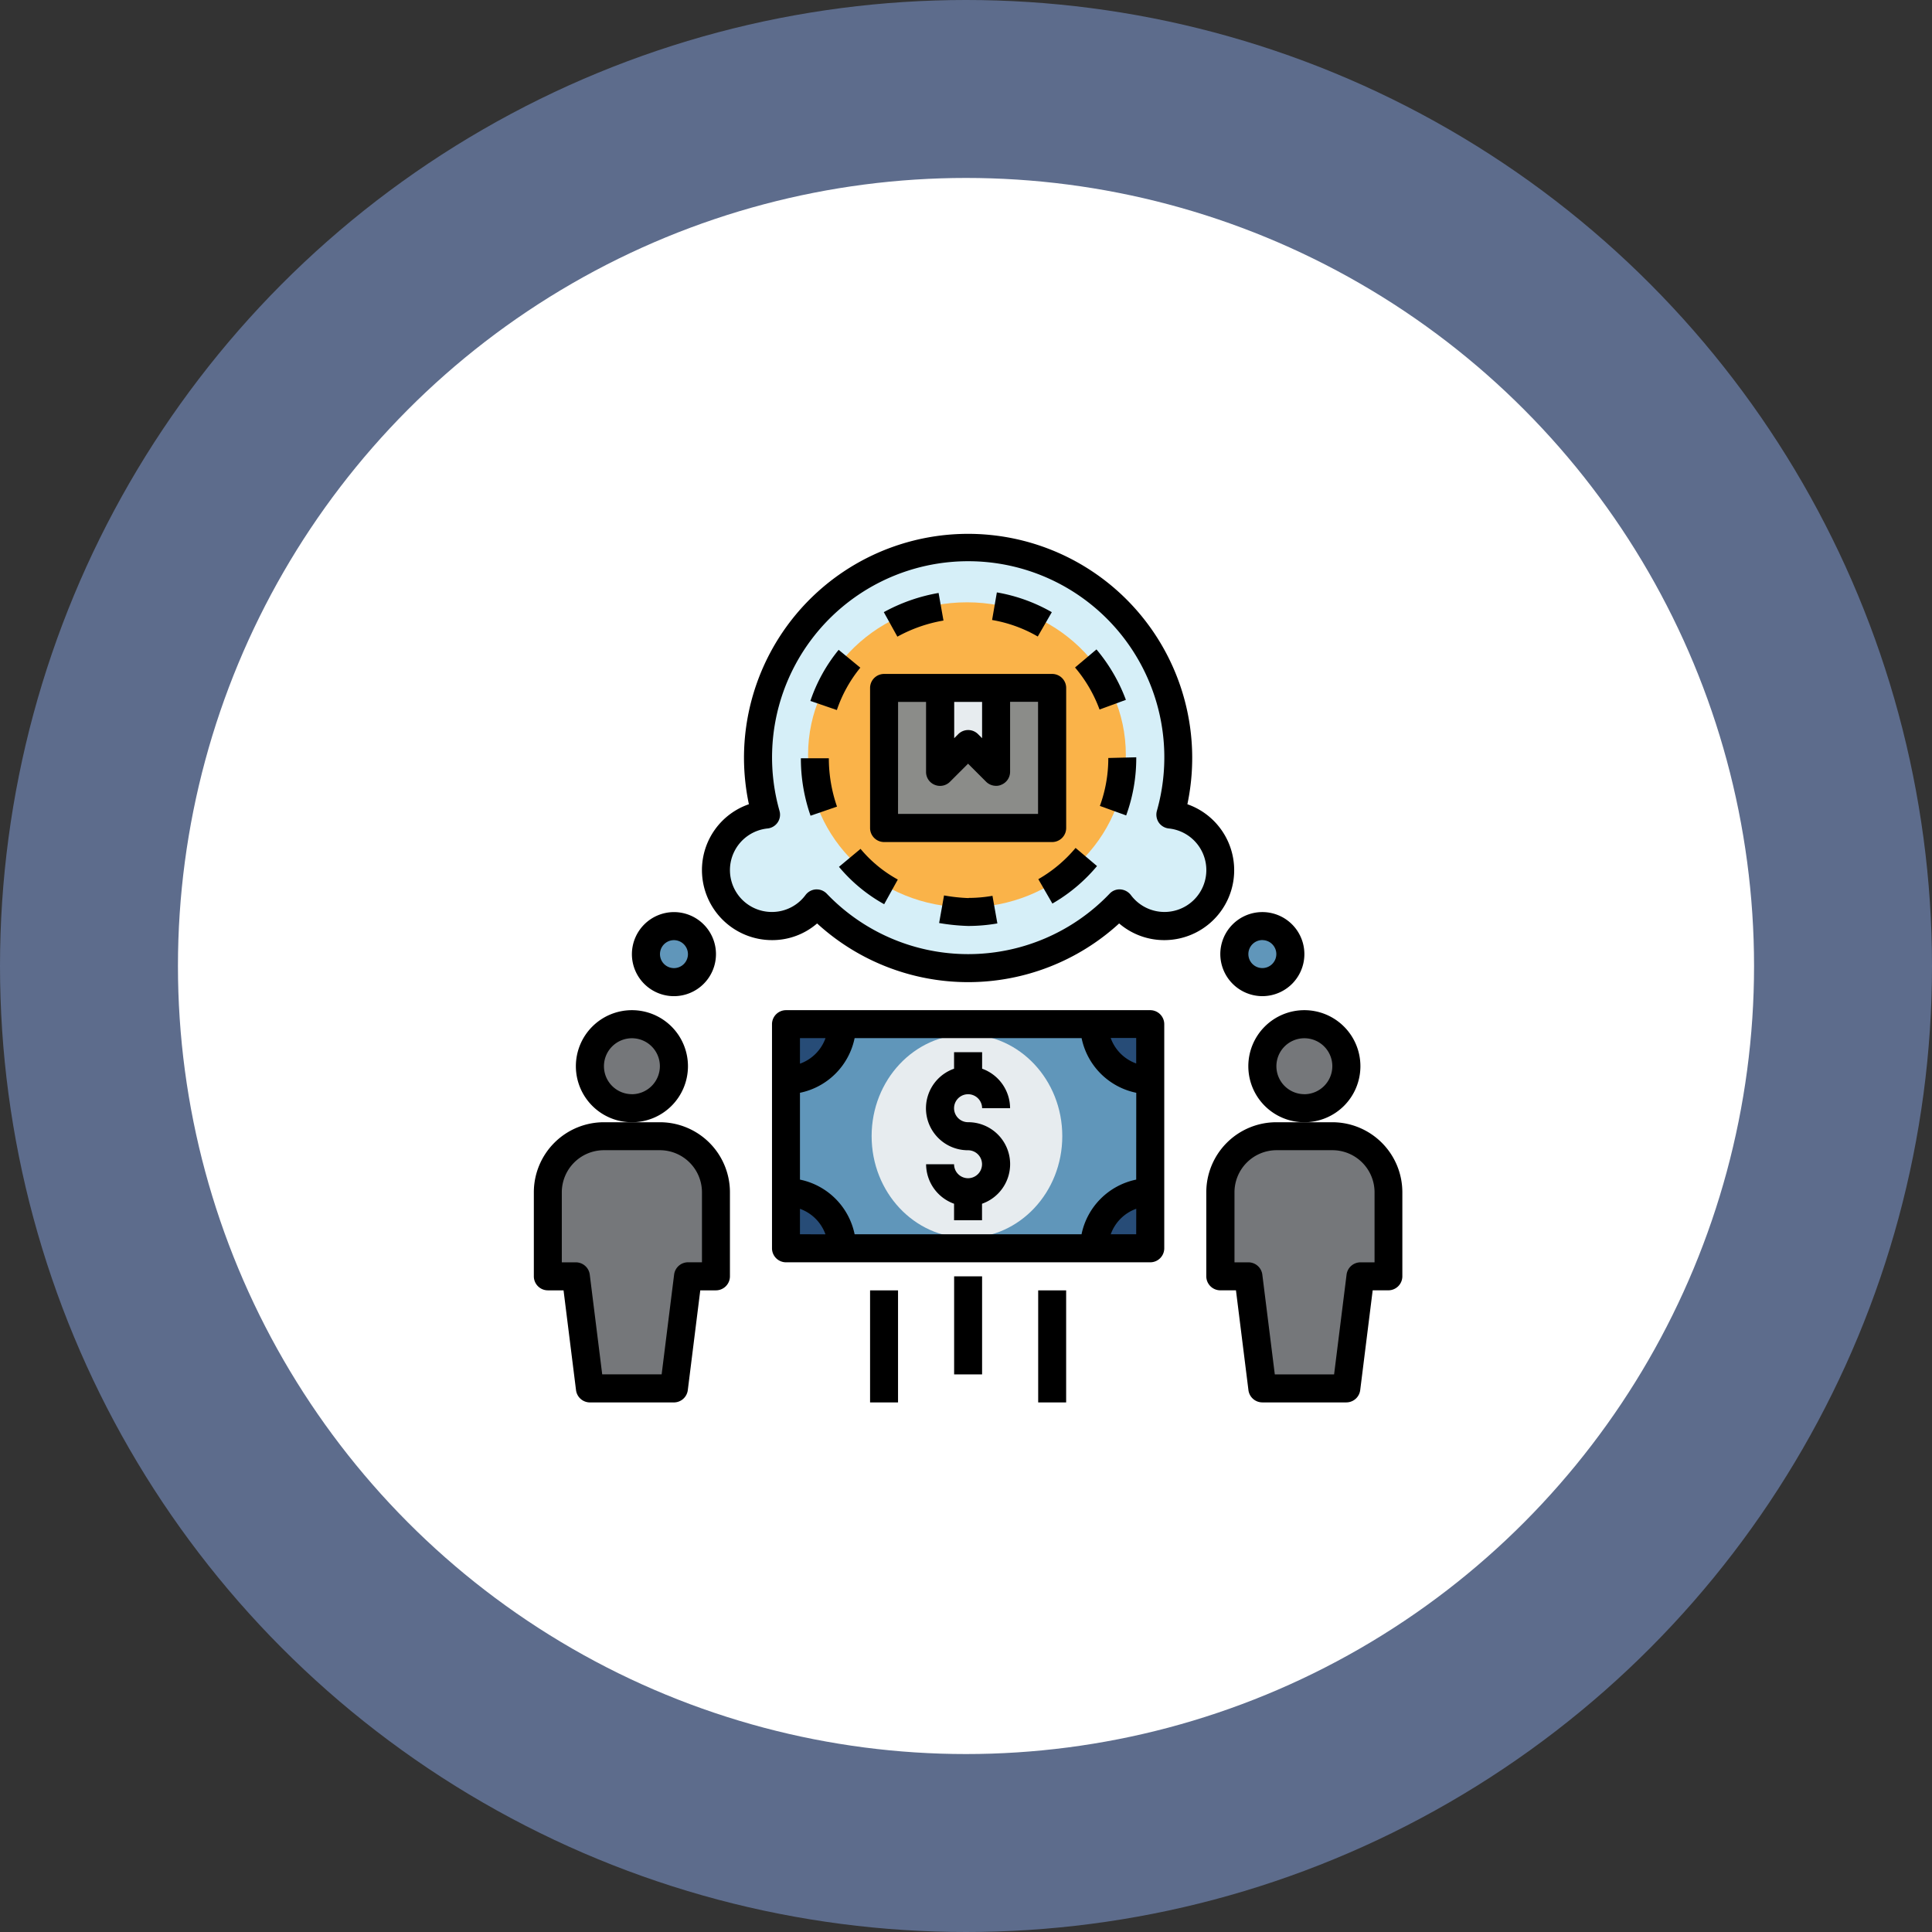 <svg xmlns="http://www.w3.org/2000/svg" width="152" height="152" viewBox="0 0 152 152">
  <rect x="0" y="0" width="152" height="152" fill="#333333" stroke="none"/>
  <g id="Grupo_1021641" data-name="Grupo 1021641" transform="translate(-514 -3052)">
    <g id="Grupo_1020472" data-name="Grupo 1020472" transform="translate(521.173 3059)">
      <circle id="Elipse_8460" data-name="Elipse 8460" cx="76" cy="76" r="76" transform="translate(-7.173 -7)" fill="#91b3fa" opacity="0.45"/>
      <circle id="Elipse_8461" data-name="Elipse 8461" cx="62" cy="62" r="62" transform="translate(6.827 7)" fill="#fff"/>
    </g>
    <g id="_023-want" data-name="023-want" transform="translate(556 3094)">
      <path id="Trazado_752382" data-name="Trazado 752382" d="M49.744,22.986a16.533,16.533,0,1,0-31.809,0,4.4,4.4,0,1,0,3.99,7,16.51,16.51,0,0,0,23.829,0,4.4,4.4,0,1,0,3.99-7Z" transform="translate(0.329 -0.898)" fill="#d6eff8"/>
      <ellipse id="Elipse_8522" data-name="Elipse 8522" cx="12.5" cy="12" rx="12.5" ry="12" transform="translate(21.575 5.386)" fill="#fab349"/>
      <path id="Trazado_752383" data-name="Trazado 752383" d="M26,12H39.226V23.022H26Z" transform="translate(1.555 0.124)" fill="#8b8c89"/>
      <path id="Trazado_752384" data-name="Trazado 752384" d="M34.409,12v6.613l-2.2-2.2-2.2,2.2V12" transform="translate(1.964 0.124)" fill="#e7ecef"/>
      <g id="Grupo_1021636" data-name="Grupo 1021636" transform="translate(1.102 38.577)">
        <path id="Trazado_752385" data-name="Trazado 752385" d="M2,48.409v6.613H4.2l1.1,8.818H11.92l1.1-8.818h2.2V48.409A4.408,4.408,0,0,0,10.818,44H6.409A4.408,4.408,0,0,0,2,48.409Z" transform="translate(-2 -35.182)" fill="#75777a"/>
        <ellipse id="Elipse_8523" data-name="Elipse 8523" cx="3" cy="3.5" rx="3" ry="3.5" transform="translate(3.473 -0.191)" fill="#75777a"/>
        <path id="Trazado_752386" data-name="Trazado 752386" d="M50,48.409v6.613h2.2l1.1,8.818H59.92l1.1-8.818h2.2V48.409A4.408,4.408,0,0,0,58.818,44H54.409A4.408,4.408,0,0,0,50,48.409Z" transform="translate(2.905 -35.182)" fill="#75777a"/>
        <ellipse id="Elipse_8524" data-name="Elipse 8524" cx="3" cy="3.5" rx="3" ry="3.5" transform="translate(56.473 -0.191)" fill="#75777a"/>
      </g>
      <ellipse id="Elipse_8525" data-name="Elipse 8525" cx="2" cy="2.5" rx="2" ry="2.5" transform="translate(55.575 30.386)" fill="#6096ba"/>
      <circle id="Elipse_8526" data-name="Elipse 8526" cx="2.5" cy="2.5" r="2.5" transform="translate(8.575 30.386)" fill="#6096ba"/>
      <path id="Trazado_752387" data-name="Trazado 752387" d="M19,36H47.657V53.635H19Z" transform="translate(0.84 2.577)" fill="#6096ba"/>
      <ellipse id="Elipse_8527" data-name="Elipse 8527" cx="7.5" cy="8" rx="7.5" ry="8" transform="translate(26.575 39.386)" fill="#e7ecef"/>
      <path id="Trazado_752388" data-name="Trazado 752388" d="M19,40.409A4.408,4.408,0,0,0,23.409,36H19Z" transform="translate(0.84 2.577)" fill="#274c77"/>
      <path id="Trazado_752389" data-name="Trazado 752389" d="M45.409,40.409A4.408,4.408,0,0,1,41,36h4.409Z" transform="translate(3.088 2.577)" fill="#274c77"/>
      <path id="Trazado_752390" data-name="Trazado 752390" d="M41,52.409A4.408,4.408,0,0,1,45.409,48v4.409Z" transform="translate(3.088 3.803)" fill="#274c77"/>
      <path id="Trazado_752391" data-name="Trazado 752391" d="M19,48a4.408,4.408,0,0,1,4.409,4.409H19Z" transform="translate(0.84 3.803)" fill="#274c77"/>
      <path id="Trazado_752392" data-name="Trazado 752392" d="M2.1,56.226H3.337l.981,7.848a1.105,1.105,0,0,0,1.091.97h6.613a1.105,1.105,0,0,0,1.091-.97l.981-7.848h1.234a1.105,1.105,0,0,0,1.1-1.1V48.511A5.513,5.513,0,0,0,10.92,43H6.511A5.513,5.513,0,0,0,1,48.511v6.613A1.105,1.105,0,0,0,2.1,56.226Zm1.1-7.715A3.316,3.316,0,0,1,6.511,45.2H10.92a3.316,3.316,0,0,1,3.307,3.307v5.511h-1.1a1.105,1.105,0,0,0-1.091.97l-.981,7.848H6.379L5.4,54.992a1.105,1.105,0,0,0-1.091-.97H3.2Z" transform="translate(-1 3.292)"/>
      <path id="Trazado_752393" data-name="Trazado 752393" d="M12.818,39.409a4.409,4.409,0,1,0-4.409,4.409A4.408,4.408,0,0,0,12.818,39.409Zm-4.409,2.2a2.2,2.2,0,1,1,2.2-2.2A2.211,2.211,0,0,1,8.409,41.613Z" transform="translate(-0.693 2.475)"/>
      <path id="Trazado_752394" data-name="Trazado 752394" d="M58.92,43H54.511A5.513,5.513,0,0,0,49,48.511v6.613a1.105,1.105,0,0,0,1.1,1.1h1.234l.981,7.848a1.105,1.105,0,0,0,1.091.97h6.613a1.105,1.105,0,0,0,1.091-.97l.981-7.848h1.234a1.105,1.105,0,0,0,1.1-1.1V48.511A5.513,5.513,0,0,0,58.92,43Zm3.307,11.022h-1.1a1.105,1.105,0,0,0-1.091.97l-.981,7.848H54.39l-.981-7.848a1.105,1.105,0,0,0-1.091-.97h-1.1V48.511A3.316,3.316,0,0,1,54.522,45.2h4.409a3.316,3.316,0,0,1,3.307,3.307v5.511Z" transform="translate(3.905 3.292)"/>
      <path id="Trazado_752395" data-name="Trazado 752395" d="M60.818,39.409a4.409,4.409,0,1,0-4.409,4.409A4.408,4.408,0,0,0,60.818,39.409Zm-4.409,2.2a2.2,2.2,0,1,1,2.2-2.2A2.211,2.211,0,0,1,56.409,41.613Z" transform="translate(4.212 2.475)"/>
      <path id="Trazado_752396" data-name="Trazado 752396" d="M26.1,24.226H39.329a1.105,1.105,0,0,0,1.1-1.1V12.1a1.105,1.105,0,0,0-1.1-1.1H26.1A1.105,1.105,0,0,0,25,12.1V23.124A1.105,1.105,0,0,0,26.1,24.226ZM31.613,13.2h2.2v2.855l-.32-.32a1.1,1.1,0,0,0-1.554,0l-.32.32V13.2Zm-4.409,0h2.2v5.511a1.088,1.088,0,0,0,.683,1.014,1.1,1.1,0,0,0,1.2-.242l1.422-1.422,1.422,1.422a1.11,1.11,0,0,0,.783.32.924.924,0,0,0,.419-.088,1.1,1.1,0,0,0,.683-1.014V13.193h2.2v8.818H27.2Z" transform="translate(1.453 0.022)"/>
      <path id="Trazado_752397" data-name="Trazado 752397" d="M24.664,10.68l-1.7-1.4A12.813,12.813,0,0,0,20.74,13.3l2.083.716a10.645,10.645,0,0,1,1.852-3.34Z" transform="translate(1.017 -0.154)"/>
      <path id="Trazado_752398" data-name="Trazado 752398" d="M41.4,20.775l2.072.749a13.138,13.138,0,0,0,.794-4.519V16.95l-2.2.055a10.946,10.946,0,0,1-.661,3.77Z" transform="translate(3.129 0.63)"/>
      <path id="Trazado_752399" data-name="Trazado 752399" d="M32.256,27.019a13.749,13.749,0,0,1-1.94-.209l-.386,2.171a16.3,16.3,0,0,0,2.282.231,13.356,13.356,0,0,0,2.3-.2l-.386-2.171a11.08,11.08,0,0,1-1.885.165Z" transform="translate(1.956 1.638)"/>
      <path id="Trazado_752400" data-name="Trazado 752400" d="M26.34,27.833,27.409,25.9a10.169,10.169,0,0,1-2.932-2.414L22.78,24.9a12.582,12.582,0,0,0,3.56,2.943Z" transform="translate(1.226 1.298)"/>
      <path id="Trazado_752401" data-name="Trazado 752401" d="M22.9,20.812a11.6,11.6,0,0,1-.639-3.792h-2.2a13.6,13.6,0,0,0,.761,4.519l2.083-.716Z" transform="translate(0.948 0.637)"/>
      <path id="Trazado_752402" data-name="Trazado 752402" d="M38.405,6.734A13.193,13.193,0,0,0,34.085,5.18L33.71,7.351a10.743,10.743,0,0,1,3.593,1.3l1.1-1.907Z" transform="translate(2.343 -0.573)"/>
      <path id="Trazado_752403" data-name="Trazado 752403" d="M30.675,7.391,30.29,5.22a13.894,13.894,0,0,0-4.31,1.51l1.069,1.929a11.512,11.512,0,0,1,3.626-1.268Z" transform="translate(1.553 -0.569)"/>
      <path id="Trazado_752404" data-name="Trazado 752404" d="M38.112,27.8a13.107,13.107,0,0,0,3.516-2.954L39.942,23.42a10.823,10.823,0,0,1-2.932,2.458l1.1,1.907Z" transform="translate(2.68 1.291)"/>
      <path id="Trazado_752405" data-name="Trazado 752405" d="M43.631,13.218A13.431,13.431,0,0,0,41.316,9.25L39.63,10.672a10.943,10.943,0,0,1,1.929,3.307Z" transform="translate(2.948 -0.157)"/>
      <path id="Trazado_752406" data-name="Trazado 752406" d="M13,27.453a5.513,5.513,0,0,0,5.511,5.511,5.389,5.389,0,0,0,3.549-1.312,17.594,17.594,0,0,0,23.763,0,5.447,5.447,0,0,0,3.549,1.312,5.5,5.5,0,0,0,1.819-10.691,17.632,17.632,0,1,0-34.884-3.637,17.818,17.818,0,0,0,.386,3.637A5.477,5.477,0,0,0,13,27.453Zm6.1-4.662a15.431,15.431,0,1,1,29.693,0,1.116,1.116,0,0,0,.143.915,1.1,1.1,0,0,0,.794.474,3.293,3.293,0,1,1-2.987,5.235,1.146,1.146,0,0,0-.816-.441,1.063,1.063,0,0,0-.86.342,15.393,15.393,0,0,1-22.242,0,1.093,1.093,0,0,0-.794-.342h-.066a1.108,1.108,0,0,0-.816.441,3.279,3.279,0,0,1-2.634,1.334,3.293,3.293,0,0,1-.353-6.569,1.1,1.1,0,0,0,.794-.474,1.077,1.077,0,0,0,.143-.915Z" transform="translate(0.226 -1)"/>
      <path id="Trazado_752407" data-name="Trazado 752407" d="M53.307,34.613A3.307,3.307,0,1,0,50,31.307,3.316,3.316,0,0,0,53.307,34.613Zm0-4.409a1.1,1.1,0,1,1-1.1,1.1A1.105,1.105,0,0,1,53.307,30.2Z" transform="translate(4.008 1.759)"/>
      <path id="Trazado_752408" data-name="Trazado 752408" d="M8,31.307A3.307,3.307,0,1,0,11.307,28,3.316,3.316,0,0,0,8,31.307Zm4.409,0a1.1,1.1,0,1,1-1.1-1.1A1.105,1.105,0,0,1,12.409,31.307Z" transform="translate(-0.285 1.759)"/>
      <path id="Trazado_752409" data-name="Trazado 752409" d="M25,55h2.2v8.818H25Z" transform="translate(1.453 4.519)"/>
      <path id="Trazado_752410" data-name="Trazado 752410" d="M37,55h2.2v8.818H37Z" transform="translate(2.679 4.519)"/>
      <path id="Trazado_752411" data-name="Trazado 752411" d="M31,54h2.2v7.715H31Z" transform="translate(2.066 4.416)"/>
      <path id="Trazado_752412" data-name="Trazado 752412" d="M32.307,41.307a1.105,1.105,0,0,1,1.1,1.1h2.2a3.318,3.318,0,0,0-2.2-3.108V38H31.2v1.3a3.3,3.3,0,0,0,1.1,6.415,1.1,1.1,0,1,1-1.1,1.1H29a3.318,3.318,0,0,0,2.2,3.108v1.3h2.2v-1.3a3.3,3.3,0,0,0-1.1-6.415,1.1,1.1,0,1,1,0-2.2Z" transform="translate(1.861 2.781)"/>
      <path id="Trazado_752413" data-name="Trazado 752413" d="M48.861,53.737V36.1a1.105,1.105,0,0,0-1.1-1.1H19.1A1.105,1.105,0,0,0,18,36.1V53.737a1.105,1.105,0,0,0,1.1,1.1H47.759A1.105,1.105,0,0,0,48.861,53.737ZM20.2,37.2H22.21A3.317,3.317,0,0,1,20.2,39.21Zm0,15.431V50.629a3.317,3.317,0,0,1,2.006,2.006Zm26.453,0H44.651a3.317,3.317,0,0,1,2.006-2.006Zm0-4.3a5.522,5.522,0,0,0-4.3,4.3H24.5a5.522,5.522,0,0,0-4.3-4.3V41.5a5.522,5.522,0,0,0,4.3-4.3H42.358a5.522,5.522,0,0,0,4.3,4.3Zm0-9.137a3.317,3.317,0,0,1-2.006-2.006h2.006Z" transform="translate(0.737 2.475)"/>
    </g>
  </g>
</svg>
